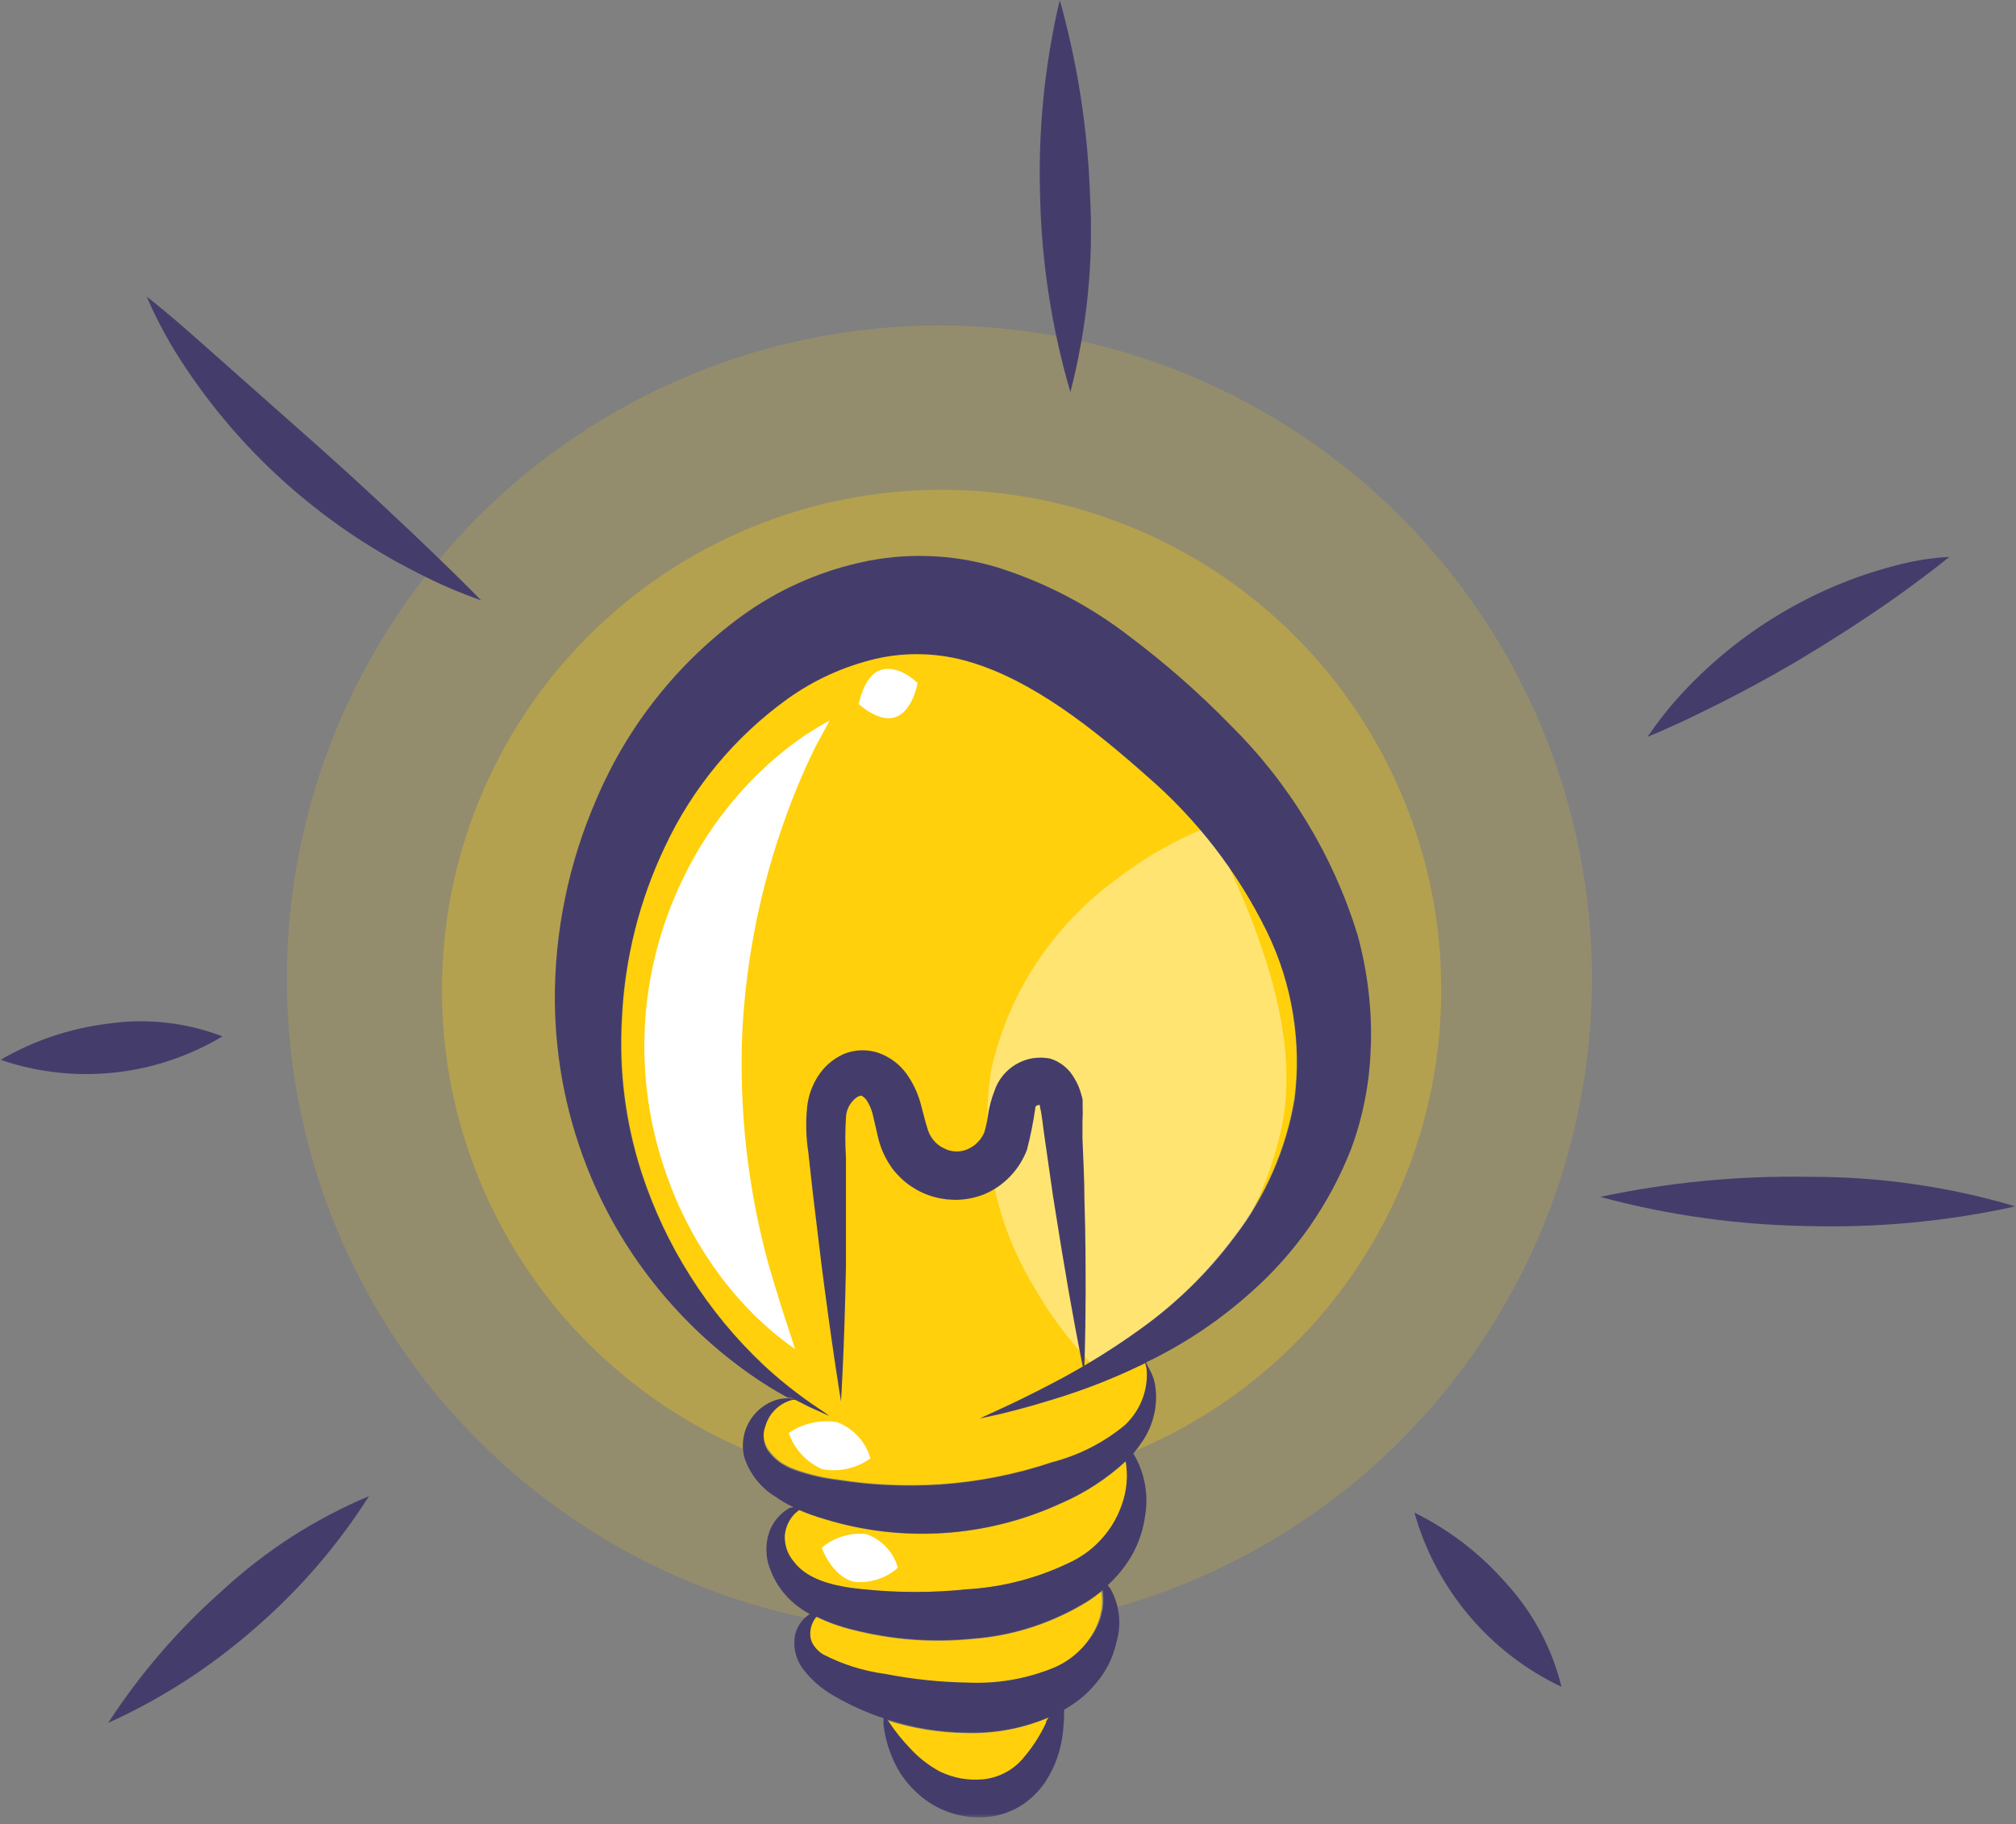 <svg width="284" height="257" viewBox="0 0 284 257" fill="none" xmlns="http://www.w3.org/2000/svg">
<rect x="0" y="0" width="284" height="257" fill="#808080" stroke="none"/>
<mask id="mask0_532_738" style="mask-type:luminance" maskUnits="userSpaceOnUse" x="0" y="0" width="284" height="257">
<path d="M283.953 0H0V256.25H283.953V0Z" fill="white"/>
</mask>
<g mask="url(#mask0_532_738)">
<path opacity="0.16" d="M224.258 137.859C224.258 139.361 224.224 140.872 224.148 142.375C224.073 143.878 223.964 145.38 223.813 146.875C223.662 148.369 223.477 149.863 223.259 151.357C223.04 152.843 222.78 154.329 222.486 155.807C222.192 157.284 221.865 158.753 221.496 160.214C221.126 161.675 220.732 163.127 220.295 164.562C219.859 166.006 219.389 167.433 218.877 168.852C218.373 170.271 217.827 171.673 217.256 173.066C216.677 174.46 216.073 175.837 215.426 177.197C214.78 178.557 214.108 179.9 213.395 181.226C212.681 182.552 211.942 183.862 211.17 185.155C210.398 186.448 209.592 187.715 208.752 188.966C207.913 190.217 207.048 191.451 206.158 192.66C205.26 193.869 204.337 195.052 203.38 196.219C202.423 197.386 201.441 198.519 200.433 199.636C199.426 200.752 198.385 201.844 197.319 202.91C196.253 203.976 195.17 205.008 194.053 206.024C192.937 207.032 191.803 208.022 190.637 208.971C189.47 209.928 188.286 210.851 187.077 211.749C185.868 212.648 184.643 213.512 183.392 214.352C182.141 215.191 180.873 215.997 179.581 216.769C178.288 217.542 176.978 218.289 175.652 218.994C174.326 219.708 172.982 220.379 171.622 221.026C170.263 221.672 168.886 222.276 167.501 222.856C166.107 223.435 164.705 223.972 163.295 224.484C161.876 224.988 160.449 225.466 159.014 225.903C157.578 226.339 156.126 226.742 154.665 227.103C153.204 227.473 151.735 227.8 150.266 228.094C148.789 228.388 147.311 228.648 145.817 228.866C144.323 229.085 142.837 229.269 141.343 229.42C139.848 229.571 138.346 229.681 136.843 229.756C135.34 229.832 133.838 229.865 132.335 229.865C130.832 229.865 129.33 229.832 127.827 229.756C126.324 229.681 124.822 229.571 123.327 229.42C121.833 229.269 120.339 229.085 118.853 228.866C117.367 228.648 115.881 228.388 114.404 228.094C112.926 227.8 111.457 227.473 110.005 227.103C108.553 226.734 107.092 226.339 105.656 225.903C104.221 225.466 102.785 224.996 101.375 224.484C99.956 223.981 98.555 223.435 97.169 222.856C95.776 222.276 94.407 221.672 93.047 221.026C91.688 220.379 90.344 219.708 89.018 218.994C87.692 218.281 86.382 217.542 85.089 216.769C83.796 215.997 82.529 215.191 81.278 214.352C80.027 213.512 78.802 212.648 77.593 211.749C76.384 210.851 75.2 209.928 74.033 208.971C72.867 208.014 71.733 207.032 70.617 206.024C69.5 205.017 68.409 203.976 67.351 202.91C66.285 201.844 65.252 200.752 64.237 199.636C63.229 198.519 62.247 197.378 61.29 196.219C60.333 195.052 59.41 193.869 58.511 192.66C57.613 191.451 56.749 190.217 55.917 188.966C55.086 187.715 54.281 186.439 53.5 185.155C52.727 183.862 51.989 182.552 51.275 181.226C50.562 179.9 49.89 178.557 49.244 177.197C48.597 175.837 47.993 174.46 47.414 173.066C46.834 171.673 46.297 170.271 45.793 168.852C45.29 167.433 44.811 166.006 44.375 164.562C43.938 163.119 43.535 161.675 43.174 160.214C42.805 158.753 42.477 157.284 42.184 155.807C41.89 154.329 41.63 152.843 41.411 151.357C41.193 149.872 41.008 148.377 40.857 146.875C40.706 145.372 40.597 143.878 40.522 142.375C40.446 140.872 40.412 139.37 40.412 137.859C40.412 136.348 40.446 134.845 40.522 133.342C40.597 131.84 40.706 130.337 40.857 128.843C41.008 127.348 41.193 125.854 41.411 124.36C41.63 122.874 41.89 121.388 42.184 119.911C42.477 118.433 42.805 116.964 43.174 115.503C43.544 114.043 43.938 112.591 44.375 111.155C44.811 109.711 45.281 108.284 45.793 106.865C46.297 105.447 46.843 104.045 47.414 102.651C47.993 101.258 48.597 99.881 49.244 98.521C49.89 97.161 50.562 95.818 51.275 94.491C51.989 93.165 52.727 91.855 53.5 90.563C54.272 89.27 55.078 88.002 55.917 86.751C56.757 85.501 57.622 84.267 58.511 83.058C59.41 81.849 60.333 80.665 61.29 79.498C62.247 78.332 63.229 77.198 64.237 76.082C65.244 74.965 66.285 73.874 67.351 72.808C68.417 71.742 69.5 70.709 70.617 69.693C71.733 68.686 72.867 67.695 74.033 66.747C75.2 65.79 76.384 64.866 77.593 63.968C78.802 63.07 80.027 62.205 81.278 61.366C82.529 60.526 83.796 59.72 85.089 58.948C86.382 58.176 87.692 57.428 89.018 56.723C90.344 56.01 91.688 55.338 93.047 54.692C94.407 54.045 95.784 53.441 97.169 52.862C98.563 52.283 99.965 51.745 101.375 51.233C102.794 50.73 104.221 50.251 105.656 49.815C107.092 49.378 108.544 48.975 110.005 48.614C111.466 48.245 112.935 47.917 114.404 47.623C115.873 47.33 117.359 47.069 118.853 46.851C120.339 46.633 121.833 46.448 123.327 46.297C124.822 46.146 126.324 46.037 127.827 45.961C129.33 45.886 130.832 45.852 132.335 45.852C133.838 45.852 135.34 45.886 136.843 45.961C138.346 46.037 139.848 46.146 141.343 46.297C142.837 46.448 144.331 46.633 145.817 46.851C147.303 47.069 148.789 47.33 150.266 47.623C151.744 47.917 153.213 48.245 154.665 48.614C156.126 48.983 157.57 49.378 159.014 49.815C160.449 50.251 161.885 50.721 163.295 51.233C164.714 51.737 166.115 52.283 167.501 52.862C168.894 53.441 170.263 54.045 171.622 54.692C172.982 55.338 174.326 56.01 175.652 56.723C176.978 57.437 178.288 58.176 179.581 58.948C180.873 59.72 182.141 60.526 183.392 61.366C184.643 62.205 185.868 63.07 187.077 63.968C188.286 64.866 189.47 65.79 190.637 66.747C191.803 67.704 192.937 68.686 194.053 69.693C195.17 70.701 196.261 71.742 197.319 72.808C198.385 73.874 199.417 74.965 200.433 76.082C201.441 77.198 202.423 78.34 203.38 79.498C204.337 80.665 205.26 81.849 206.158 83.058C207.057 84.267 207.921 85.501 208.752 86.751C209.592 88.002 210.389 89.278 211.17 90.563C211.942 91.855 212.681 93.165 213.395 94.491C214.1 95.818 214.78 97.161 215.426 98.521C216.073 99.881 216.677 101.258 217.256 102.651C217.836 104.045 218.373 105.447 218.877 106.865C219.38 108.284 219.859 109.711 220.295 111.155C220.732 112.599 221.135 114.043 221.496 115.503C221.865 116.964 222.192 118.433 222.486 119.911C222.78 121.388 223.04 122.874 223.259 124.36C223.477 125.846 223.662 127.34 223.813 128.843C223.964 130.345 224.073 131.84 224.148 133.342C224.224 134.845 224.258 136.348 224.258 137.859Z" fill="#FFD00B"/>
<path opacity="0.3" d="M203.027 139.437C203.027 140.587 203.002 141.745 202.943 142.896C202.885 144.046 202.801 145.196 202.691 146.346C202.582 147.496 202.44 148.638 202.272 149.779C202.104 150.921 201.902 152.054 201.684 153.188C201.457 154.321 201.206 155.446 200.929 156.562C200.652 157.679 200.341 158.795 200.005 159.895C199.669 160.995 199.308 162.094 198.922 163.177C198.536 164.26 198.116 165.335 197.68 166.401C197.243 167.467 196.773 168.516 196.278 169.566C195.783 170.607 195.27 171.639 194.725 172.655C194.179 173.671 193.617 174.678 193.021 175.66C192.425 176.651 191.812 177.625 191.174 178.582C190.536 179.539 189.873 180.479 189.184 181.411C188.496 182.343 187.791 183.249 187.06 184.139C186.33 185.029 185.575 185.902 184.802 186.758C184.03 187.614 183.232 188.446 182.418 189.26C181.604 190.074 180.773 190.872 179.916 191.644C179.06 192.416 178.187 193.172 177.297 193.902C176.407 194.632 175.501 195.346 174.577 196.026C173.654 196.714 172.714 197.378 171.757 198.016C170.8 198.654 169.826 199.275 168.835 199.862C167.845 200.458 166.846 201.021 165.83 201.567C164.814 202.112 163.782 202.624 162.741 203.12C161.7 203.615 160.65 204.077 159.584 204.521C158.518 204.966 157.444 205.378 156.361 205.764C155.278 206.15 154.187 206.511 153.078 206.847C151.979 207.183 150.862 207.485 149.746 207.77C148.629 208.047 147.504 208.299 146.371 208.526C145.238 208.752 144.104 208.946 142.963 209.113C141.821 209.281 140.679 209.424 139.538 209.533C138.396 209.642 137.246 209.735 136.096 209.785C134.946 209.835 133.796 209.869 132.646 209.869C131.495 209.869 130.345 209.844 129.195 209.785C128.045 209.726 126.895 209.642 125.753 209.533C124.603 209.424 123.462 209.281 122.328 209.113C121.187 208.946 120.053 208.744 118.92 208.526C117.787 208.299 116.67 208.047 115.545 207.77C114.429 207.493 113.321 207.183 112.213 206.847C111.113 206.511 110.013 206.15 108.93 205.764C107.847 205.378 106.773 204.958 105.707 204.521C104.641 204.077 103.591 203.615 102.55 203.12C101.509 202.624 100.477 202.112 99.461 201.567C98.445 201.021 97.446 200.458 96.456 199.862C95.465 199.266 94.491 198.654 93.534 198.016C92.577 197.378 91.637 196.714 90.714 196.026C89.79 195.338 88.884 194.632 87.994 193.902C87.104 193.172 86.231 192.416 85.375 191.644C84.518 190.872 83.687 190.074 82.873 189.26C82.059 188.446 81.261 187.606 80.489 186.758C79.717 185.91 78.961 185.029 78.231 184.139C77.5 183.249 76.795 182.343 76.107 181.411C75.418 180.487 74.755 179.539 74.117 178.582C73.479 177.625 72.858 176.651 72.27 175.66C71.674 174.67 71.112 173.671 70.566 172.655C70.021 171.639 69.509 170.607 69.013 169.566C68.518 168.525 68.056 167.467 67.611 166.401C67.166 165.335 66.755 164.26 66.369 163.177C65.983 162.094 65.622 160.995 65.286 159.895C64.95 158.795 64.648 157.679 64.363 156.562C64.086 155.446 63.834 154.321 63.607 153.188C63.38 152.054 63.187 150.921 63.019 149.779C62.852 148.638 62.709 147.496 62.6 146.346C62.491 145.196 62.398 144.046 62.348 142.896C62.289 141.745 62.264 140.595 62.264 139.437C62.264 138.278 62.289 137.128 62.348 135.978C62.407 134.828 62.491 133.678 62.6 132.528C62.709 131.378 62.852 130.236 63.019 129.095C63.187 127.953 63.389 126.82 63.607 125.686C63.834 124.553 64.086 123.428 64.363 122.312C64.64 121.195 64.95 120.079 65.286 118.979C65.622 117.879 65.983 116.779 66.369 115.697C66.755 114.614 67.175 113.539 67.611 112.473C68.048 111.407 68.518 110.357 69.013 109.308C69.509 108.267 70.021 107.235 70.566 106.219C71.112 105.203 71.674 104.196 72.27 103.214C72.867 102.223 73.479 101.249 74.117 100.292C74.755 99.335 75.418 98.395 76.107 97.463C76.795 96.54 77.5 95.625 78.231 94.735C78.961 93.845 79.717 92.972 80.489 92.116C81.261 91.259 82.059 90.428 82.873 89.614C83.687 88.8 84.518 88.002 85.375 87.23C86.231 86.458 87.104 85.702 87.994 84.972C88.884 84.241 89.79 83.528 90.714 82.848C91.637 82.159 92.577 81.496 93.534 80.858C94.491 80.22 95.465 79.599 96.456 79.011C97.446 78.415 98.445 77.853 99.461 77.307C100.477 76.762 101.509 76.25 102.55 75.754C103.591 75.259 104.641 74.797 105.707 74.352C106.773 73.907 107.847 73.496 108.93 73.11C110.013 72.724 111.105 72.363 112.213 72.027C113.312 71.691 114.429 71.389 115.545 71.104C116.662 70.826 117.787 70.575 118.92 70.348C120.053 70.121 121.187 69.928 122.328 69.76C123.47 69.593 124.612 69.45 125.753 69.341C126.904 69.231 128.045 69.139 129.195 69.089C130.345 69.038 131.495 69.005 132.646 69.005C133.796 69.005 134.946 69.03 136.096 69.089C137.246 69.148 138.396 69.231 139.538 69.341C140.688 69.45 141.829 69.593 142.963 69.76C144.104 69.928 145.238 70.13 146.371 70.348C147.504 70.575 148.621 70.826 149.746 71.104C150.862 71.381 151.97 71.691 153.078 72.027C154.178 72.363 155.278 72.724 156.361 73.11C157.444 73.496 158.518 73.916 159.584 74.352C160.65 74.797 161.7 75.259 162.741 75.754C163.782 76.25 164.814 76.762 165.83 77.307C166.846 77.853 167.845 78.415 168.835 79.011C169.826 79.608 170.8 80.22 171.757 80.858C172.714 81.496 173.654 82.159 174.577 82.848C175.501 83.536 176.407 84.241 177.297 84.972C178.187 85.702 179.06 86.458 179.916 87.23C180.773 88.002 181.604 88.8 182.418 89.614C183.232 90.428 184.03 91.268 184.802 92.116C185.575 92.972 186.33 93.845 187.06 94.735C187.791 95.625 188.496 96.531 189.184 97.463C189.873 98.395 190.536 99.335 191.174 100.292C191.812 101.249 192.433 102.223 193.021 103.214C193.617 104.204 194.179 105.203 194.725 106.219C195.27 107.235 195.783 108.267 196.278 109.308C196.773 110.349 197.235 111.407 197.68 112.473C198.125 113.539 198.536 114.614 198.922 115.697C199.308 116.779 199.669 117.879 200.005 118.979C200.341 120.079 200.643 121.195 200.929 122.312C201.206 123.428 201.457 124.553 201.684 125.686C201.911 126.82 202.104 127.953 202.272 129.095C202.44 130.236 202.582 131.378 202.691 132.528C202.801 133.678 202.893 134.828 202.943 135.978C203.002 137.128 203.027 138.278 203.027 139.437Z" fill="#FFD00B"/>
<path d="M182.326 154.749C181.73 158.283 180.722 161.691 179.287 164.982C177.851 168.264 176.038 171.329 173.847 174.166C170.17 179.152 165.822 183.467 160.818 187.119C156.982 189.898 152.978 192.391 148.789 194.607C145.322 196.437 142.61 197.738 140.721 198.603L137.951 199.879L140.503 199.325C142.249 198.905 144.885 198.242 148.26 197.193C152.516 195.908 156.646 194.305 160.65 192.366C160.928 192.366 161.179 192.089 161.456 191.946C161.532 192.181 161.599 192.425 161.649 192.668C161.725 193.314 161.725 193.961 161.649 194.607C161.515 195.782 161.179 196.899 160.65 197.948C160.113 199.006 159.416 199.929 158.543 200.735C155.521 203.203 152.121 204.933 148.344 205.923C143.223 207.644 137.968 208.685 132.578 209.055C127.726 209.365 122.891 209.155 118.081 208.417C116.024 208.173 114.018 207.695 112.07 207.006C110.525 206.469 109.266 205.546 108.301 204.236C107.931 203.724 107.696 203.153 107.612 202.523C107.52 201.894 107.587 201.281 107.806 200.685C108.141 199.56 108.771 198.637 109.686 197.915C110.257 197.47 110.895 197.151 111.6 196.975L114.068 198.225L116.838 199.476C116.502 199.199 115.705 198.645 114.479 197.839C112.045 196.152 109.745 194.305 107.579 192.29C103.633 188.563 100.208 184.416 97.312 179.832C94.407 175.249 92.116 170.38 90.428 165.226C88.153 158.157 87.23 150.921 87.658 143.508C88.036 135.021 90.042 126.945 93.669 119.273C95.616 115.126 98.051 111.298 100.972 107.772C103.894 104.246 107.218 101.148 110.928 98.47C114.689 95.751 118.811 93.837 123.319 92.728C125.51 92.225 127.735 92.015 129.984 92.09C132.234 92.166 134.434 92.527 136.591 93.173C145.599 95.809 154.136 102.601 161.532 109.258C165.066 112.313 168.256 115.688 171.11 119.382C173.965 123.084 176.416 127.029 178.464 131.218C180.235 134.87 181.444 138.707 182.099 142.711C182.754 146.715 182.829 150.736 182.317 154.766L182.326 154.749Z" fill="#FFD00B"/>
<path opacity="0.42" d="M170.212 116.477C165.394 118.408 160.936 120.977 156.856 124.184C154.699 125.779 152.701 127.558 150.862 129.514C149.024 131.47 147.37 133.569 145.901 135.819C144.432 138.069 143.181 140.427 142.132 142.896C141.082 145.364 140.268 147.916 139.672 150.526C139.244 153.171 139.042 155.832 139.084 158.51C139.126 161.188 139.403 163.84 139.915 166.468C140.428 169.096 141.166 171.664 142.14 174.158C143.105 176.651 144.289 179.043 145.683 181.335C148.277 185.902 151.475 189.999 155.269 193.617C159.316 190.972 163.009 187.908 166.359 184.408C169.96 180.907 172.966 176.953 175.392 172.554C177.818 168.155 179.555 163.505 180.596 158.585C182.51 148.906 179.74 138.782 176.718 130.631C174.896 125.745 172.731 121.019 170.204 116.46L170.212 116.477Z" fill="white"/>
<path d="M158.048 211.993C157.444 213.714 156.545 215.267 155.345 216.635C154.145 218.003 152.726 219.103 151.097 219.926C146.388 222.268 141.41 223.603 136.163 223.922C131.311 224.425 126.467 224.425 121.615 223.922C117.073 223.502 113.581 222.453 111.751 220.01C110.895 218.927 110.5 217.701 110.559 216.324C110.651 215.2 111.071 214.209 111.81 213.361C112.011 213.118 112.246 212.908 112.507 212.723C113.69 213.235 114.899 213.672 116.133 214.024C118.853 214.864 121.632 215.443 124.461 215.779C127.29 216.106 130.127 216.182 132.965 215.997C135.802 215.812 138.606 215.367 141.368 214.671C144.13 213.974 146.799 213.025 149.393 211.842C152.818 210.364 155.907 208.358 158.653 205.823C158.997 207.938 158.804 209.995 158.073 212.01L158.048 211.993Z" fill="#FFD00B"/>
<path d="M154.229 229.597C153.565 230.856 152.709 231.964 151.66 232.913C150.61 233.861 149.418 234.608 148.109 235.146C144.272 236.673 140.293 237.345 136.163 237.169C132.268 237.102 128.406 236.699 124.578 235.951C121.481 235.54 118.542 234.617 115.764 233.181C115.294 232.887 114.899 232.518 114.572 232.073C114.286 231.712 114.102 231.309 114.018 230.856C113.892 230 114.043 229.194 114.463 228.447C114.605 228.203 114.765 227.985 114.958 227.783C116.595 228.572 118.291 229.185 120.053 229.613C125.602 231.04 131.227 231.477 136.927 230.915C139.832 230.705 142.669 230.142 145.439 229.244C148.209 228.346 150.829 227.129 153.305 225.584C153.935 225.173 154.548 224.728 155.135 224.249C155.404 226.13 155.102 227.918 154.22 229.605L154.229 229.597Z" fill="#FFD00B"/>
<path d="M147.739 241.97C147.739 242.189 147.488 242.466 147.378 242.743C146.539 244.522 145.481 246.159 144.188 247.654C143.5 248.51 142.677 249.207 141.712 249.744C140.755 250.281 139.731 250.617 138.639 250.76C136.507 250.953 134.476 250.592 132.545 249.677C130.799 248.795 129.263 247.629 127.945 246.185C126.92 245.119 125.997 243.977 125.174 242.743C125.174 242.743 125.006 242.466 124.922 242.357C128.524 243.515 132.226 244.111 136.012 244.162C140.075 244.287 143.987 243.557 147.731 241.97H147.739Z" fill="#FFD00B"/>
<path d="M193.105 147.395C192.979 152.373 192.055 157.2 190.334 161.868C188.823 165.729 186.876 169.364 184.508 172.773C182.133 176.172 179.396 179.253 176.29 182.007C171.849 185.994 166.947 189.285 161.574 191.879C161.297 192.022 161.045 192.181 160.768 192.299C156.764 194.23 152.634 195.841 148.377 197.126C144.994 198.183 142.367 198.847 140.621 199.258L138.069 199.812L140.839 198.536C142.719 197.68 145.439 196.37 148.906 194.54C153.053 192.341 157.024 189.864 160.827 187.111C165.838 183.501 170.204 179.22 173.906 174.267C176.097 171.429 177.91 168.374 179.346 165.083C180.781 161.801 181.797 158.384 182.385 154.85C182.897 150.82 182.813 146.799 182.158 142.795C181.503 138.791 180.277 134.954 178.506 131.302C176.449 127.105 173.998 123.16 171.152 119.466C168.298 115.764 165.108 112.389 161.574 109.342C154.061 102.685 145.532 95.893 136.633 93.257C134.476 92.611 132.276 92.25 130.026 92.174C127.777 92.099 125.552 92.309 123.361 92.812C118.861 93.887 114.723 95.759 110.945 98.445C107.235 101.123 103.91 104.221 100.989 107.747C98.068 111.273 95.625 115.101 93.686 119.248C91.872 123.042 90.454 126.979 89.429 131.059C88.405 135.139 87.792 139.277 87.591 143.483C87.163 150.896 88.086 158.132 90.361 165.2C92.049 170.355 94.34 175.224 97.245 179.807C100.149 184.391 103.575 188.546 107.512 192.265C109.678 194.28 111.978 196.127 114.412 197.814C115.629 198.62 116.435 199.174 116.771 199.451L114.001 198.2L111.533 196.949L110.954 196.891C109.149 195.908 107.403 194.826 105.715 193.642C100.754 190.158 96.372 186.061 92.561 181.352C88.749 176.643 85.66 171.497 83.293 165.914C79.969 157.981 78.256 149.721 78.164 141.124C78.13 136.197 78.609 131.319 79.608 126.492C80.598 121.665 82.092 116.998 84.065 112.481C86.256 107.361 89.077 102.609 92.544 98.252C96.011 93.887 99.99 90.067 104.49 86.777C109.526 83.142 115.067 80.64 121.12 79.263C124.326 78.533 127.575 78.222 130.866 78.34C134.157 78.449 137.372 78.986 140.52 79.935C147.311 82.084 153.532 85.341 159.173 89.698C164.168 93.451 168.852 97.564 173.226 102.038C177.406 106.16 181.025 110.727 184.072 115.747C187.119 120.767 189.512 126.081 191.241 131.689C192.651 136.835 193.281 142.081 193.121 147.412L193.105 147.395Z" fill="#443D6B"/>
<path d="M160.457 203.749L159.626 204.807C159.341 205.168 159.014 205.487 158.653 205.781C155.907 208.316 152.827 210.322 149.393 211.8C146.808 212.983 144.13 213.932 141.368 214.629C138.606 215.326 135.81 215.77 132.965 215.955C130.127 216.14 127.29 216.073 124.461 215.737C121.632 215.409 118.861 214.822 116.133 213.982C114.899 213.63 113.682 213.193 112.507 212.681L111.592 212.236C110.769 211.842 109.98 211.38 109.233 210.851C108.192 210.221 107.302 209.424 106.546 208.467C105.791 207.51 105.228 206.461 104.851 205.302C104.582 204.202 104.582 203.103 104.851 202.003C104.993 201.441 105.203 200.912 105.48 200.408C105.757 199.904 106.093 199.443 106.488 199.023C106.882 198.603 107.327 198.242 107.814 197.932C108.301 197.621 108.821 197.386 109.367 197.21C110.433 196.907 111.491 196.907 112.557 197.21C112.246 197.193 111.927 197.193 111.617 197.21C110.912 197.394 110.274 197.705 109.703 198.15C108.779 198.872 108.15 199.795 107.822 200.92C107.604 201.483 107.528 202.062 107.587 202.666C107.646 203.271 107.839 203.825 108.158 204.328C109.123 205.646 110.383 206.57 111.927 207.099C113.875 207.795 115.881 208.266 117.938 208.509C122.748 209.248 127.575 209.458 132.436 209.147C137.825 208.778 143.08 207.728 148.201 206.016C151.979 205.025 155.379 203.296 158.401 200.828C159.265 200.022 159.971 199.098 160.508 198.041C161.045 196.983 161.372 195.875 161.507 194.7C161.582 194.053 161.582 193.407 161.507 192.76C161.456 192.517 161.389 192.273 161.314 192.038L161.171 191.342C161.171 191.342 161.339 191.703 161.473 192.005C161.582 192.274 161.717 192.534 161.859 192.777C162.271 193.474 162.556 194.229 162.716 195.027C162.967 196.572 162.9 198.108 162.497 199.619C162.094 201.13 161.414 202.507 160.441 203.732L160.457 203.749Z" fill="#443D6B"/>
<path d="M161.289 213.764C160.944 216.031 160.147 218.121 158.879 220.035C158.023 221.303 157.024 222.453 155.882 223.477L155.135 224.174C154.548 224.652 153.935 225.089 153.305 225.508C150.829 227.045 148.209 228.262 145.439 229.169C142.669 230.075 139.832 230.629 136.927 230.839C131.227 231.393 125.602 230.965 120.053 229.538C118.291 229.11 116.586 228.497 114.958 227.708L114.152 227.431C113.732 227.213 113.346 226.961 112.96 226.709C111.953 226.037 111.063 225.231 110.307 224.283C109.552 223.334 108.956 222.293 108.527 221.16C108.15 220.236 107.965 219.279 107.965 218.289C107.965 217.298 108.15 216.341 108.527 215.418C109.123 214.108 110.047 213.101 111.298 212.396C111.398 212.371 111.499 212.371 111.6 212.396C112.473 211.926 113.396 211.791 114.37 211.976C113.673 212.127 113.035 212.413 112.456 212.832C112.196 213.017 111.969 213.227 111.759 213.47C111.054 214.293 110.651 215.25 110.542 216.325C110.509 217.701 110.937 218.927 111.818 219.985C113.648 222.428 117.14 223.477 121.682 223.897C126.534 224.4 131.378 224.4 136.23 223.897C141.477 223.578 146.455 222.251 151.164 219.901C152.776 219.078 154.178 217.978 155.362 216.61C156.554 215.242 157.444 213.705 158.031 211.993C158.753 209.97 158.93 207.896 158.56 205.781C158.535 205.495 158.485 205.218 158.392 204.95C158.216 204.328 157.981 203.724 157.696 203.145L157.477 202.448C157.67 202.624 157.872 202.792 158.09 202.943C158.669 203.472 159.173 204.068 159.618 204.715C160.449 206.066 161.003 207.518 161.289 209.08C161.574 210.641 161.574 212.194 161.28 213.756L161.289 213.764Z" fill="#443D6B"/>
<path d="M157.242 231.486C156.823 233.341 156.042 235.02 154.883 236.531C153.557 238.294 151.928 239.721 150.006 240.804C149.309 241.207 148.587 241.568 147.849 241.887C144.121 243.465 140.226 244.195 136.18 244.078C132.394 244.036 128.7 243.431 125.099 242.273L124.486 242.055C123.848 241.87 123.218 241.643 122.605 241.391C120.75 240.669 118.971 239.805 117.258 238.781C115.613 237.824 114.219 236.581 113.077 235.062C112.565 234.365 112.221 233.601 112.036 232.762C111.852 231.922 111.852 231.083 112.02 230.235C112.33 229.076 112.977 228.153 113.959 227.464L114.32 227.271C114.975 226.843 115.68 226.692 116.452 226.826C115.94 226.986 115.495 227.271 115.126 227.658C114.933 227.859 114.765 228.077 114.63 228.321C114.211 229.076 114.06 229.882 114.186 230.73C114.269 231.183 114.454 231.586 114.74 231.947C115.067 232.392 115.462 232.762 115.932 233.055C118.71 234.491 121.648 235.414 124.746 235.826C128.574 236.573 132.436 236.976 136.331 237.043C140.453 237.219 144.44 236.548 148.277 235.02C149.595 234.491 150.778 233.744 151.828 232.787C152.877 231.83 153.733 230.73 154.396 229.471C155.32 227.725 155.622 225.878 155.311 223.922C155.219 223.393 155.076 222.873 154.892 222.369C154.816 222.209 154.757 222.041 154.724 221.874L155.194 222.26C155.505 222.57 155.79 222.906 156.05 223.259C156.05 223.427 156.302 223.594 156.411 223.788C157.074 224.954 157.477 226.205 157.62 227.54C157.763 228.875 157.637 230.184 157.242 231.469V231.486Z" fill="#443D6B"/>
<path d="M149.905 240.888C149.914 241.945 149.855 242.995 149.737 244.052C149.477 246.495 148.688 248.762 147.378 250.844C146.531 252.153 145.473 253.253 144.188 254.143C142.661 255.175 140.982 255.78 139.143 255.973C137.481 256.132 135.844 255.973 134.249 255.486C132.646 255.008 131.193 254.244 129.892 253.194C127.945 251.633 126.517 249.694 125.594 247.368C125.023 245.95 124.645 244.481 124.461 242.961V241.349L125.099 242.373C125.099 242.373 125.241 242.625 125.351 242.76C126.173 243.985 127.097 245.135 128.121 246.201C129.355 247.578 130.79 248.703 132.419 249.585C134.35 250.5 136.381 250.861 138.514 250.667C139.622 250.55 140.663 250.231 141.645 249.71C142.627 249.19 143.475 248.502 144.188 247.645C145.464 246.151 146.522 244.514 147.345 242.734C147.345 242.457 147.597 242.18 147.706 241.962L149.032 239.192L149.67 237.941V239.553C149.863 239.889 149.888 240.359 149.888 240.888H149.905Z" fill="#443D6B"/>
<path d="M118.475 197.428C118.475 197.428 118.945 190.301 119.172 178.405V163.043C119.054 161.196 119.054 159.349 119.172 157.494C119.18 156.898 119.331 156.336 119.617 155.815C119.902 155.295 120.289 154.858 120.784 154.531C121.17 154.313 121.338 154.363 121.422 154.388C121.707 154.556 121.934 154.783 122.119 155.051C122.505 155.664 122.782 156.319 122.95 157.024C123.201 158.132 123.479 159.24 123.722 160.348C124.108 161.927 124.788 163.362 125.745 164.672C126.114 165.15 126.517 165.595 126.954 166.015C127.39 166.426 127.861 166.804 128.364 167.14C128.868 167.475 129.388 167.769 129.934 168.021C130.48 168.273 131.051 168.474 131.63 168.634C132.209 168.793 132.805 168.903 133.401 168.97C133.997 169.029 134.602 169.045 135.206 169.012C135.81 168.978 136.406 168.894 136.994 168.76C137.582 168.626 138.153 168.449 138.715 168.223C140.092 167.627 141.292 166.787 142.325 165.704C143.357 164.621 144.138 163.379 144.675 161.977C145.171 160.055 145.557 158.115 145.842 156.151C145.825 156.042 145.851 155.941 145.926 155.849C146.002 155.756 146.094 155.714 146.203 155.706C146.304 155.656 146.405 155.656 146.505 155.706C146.505 155.79 146.505 155.874 146.505 155.958C146.782 157.016 146.925 158.728 147.143 160.147L148.335 168.466C149.141 173.62 149.888 178.12 150.526 181.805C151.828 189.21 152.717 193.424 152.717 193.424C152.717 193.424 152.911 189.621 152.936 182.334C152.936 178.733 152.936 174.233 152.768 168.936C152.768 166.166 152.6 163.387 152.491 160.365V158.006C152.533 157.284 152.541 156.562 152.516 155.84V155.068C152.516 154.732 152.348 154.321 152.264 153.985C152.054 153.246 151.752 152.558 151.349 151.903C150.98 151.24 150.501 150.669 149.914 150.191C149.326 149.712 148.671 149.36 147.941 149.133C147.538 149.049 147.127 149.007 146.715 148.999C146.304 148.99 145.893 149.024 145.481 149.083C145.07 149.15 144.675 149.25 144.289 149.393C143.903 149.536 143.525 149.704 143.164 149.914C142.803 150.124 142.467 150.359 142.157 150.627C141.838 150.896 141.552 151.19 141.292 151.509C141.032 151.828 140.797 152.172 140.595 152.533C140.394 152.894 140.226 153.272 140.1 153.666C139.647 154.825 139.336 156.017 139.16 157.242C139.051 158.015 138.891 158.77 138.665 159.517C138.438 160.055 138.127 160.525 137.716 160.936C137.305 161.347 136.843 161.666 136.306 161.901C135.768 162.136 135.198 162.237 134.61 162.212C134.022 162.187 133.468 162.036 132.948 161.759C132.385 161.49 131.898 161.112 131.504 160.625C131.076 160.096 130.782 159.509 130.614 158.854C130.337 158.023 130.119 156.999 129.783 155.807C129.439 154.413 128.885 153.112 128.121 151.895C127.197 150.375 125.921 149.259 124.293 148.537C123.411 148.159 122.488 147.966 121.523 147.966C120.557 147.966 119.634 148.159 118.752 148.537C117.25 149.242 116.058 150.3 115.176 151.702C114.37 152.995 113.875 154.396 113.707 155.916C113.489 158.073 113.539 160.231 113.875 162.38C114.093 164.269 114.295 166.099 114.488 167.929C114.907 171.455 115.319 174.779 115.68 177.801C117.208 189.839 118.475 197.436 118.475 197.436V197.428Z" fill="#443D6B"/>
<path d="M67.788 84.586C67.788 84.586 65.378 82.092 61.248 78.122C57.118 74.159 51.41 68.745 44.618 62.7C37.827 56.656 32.068 51.611 27.745 47.749C23.421 43.896 20.676 41.789 20.676 41.789C20.676 41.789 20.953 42.486 21.566 43.787C22.473 45.684 23.472 47.54 24.563 49.336C28.819 56.228 33.957 62.382 39.968 67.805C45.676 72.942 51.955 77.24 58.814 80.699C61.718 82.21 64.707 83.503 67.796 84.577L67.788 84.586Z" fill="#443D6B"/>
<path d="M149.292 0C147.152 9.125 146.228 18.368 146.522 27.736C146.749 37.096 148.167 46.264 150.787 55.246C153.137 46.146 154.069 36.903 153.557 27.51C153.23 18.166 151.802 8.999 149.292 0Z" fill="#443D6B"/>
<path d="M232.098 103.801C232.098 103.801 234.675 102.777 238.697 100.838C242.718 98.899 248.199 96.12 254.185 92.519C260.17 88.917 265.274 85.475 268.842 82.865C272.418 80.254 274.609 78.457 274.609 78.457C272.368 78.575 270.16 78.902 267.986 79.431C261.841 80.917 256.057 83.293 250.634 86.558C245.471 89.656 240.846 93.434 236.774 97.874C235.07 99.738 233.509 101.719 232.09 103.81L232.098 103.801Z" fill="#443D6B"/>
<path d="M225.424 168.617C234.986 171.194 244.707 172.563 254.605 172.722C264.494 172.999 274.265 172.076 283.928 169.952C274.408 167.14 264.695 165.754 254.773 165.788C244.883 165.612 235.104 166.56 225.424 168.617Z" fill="#443D6B"/>
<path d="M199.258 213.101C200.005 215.77 201.029 218.322 202.33 220.774C203.632 223.217 205.168 225.5 206.956 227.615C208.744 229.731 210.734 231.637 212.925 233.324C215.116 235.011 217.466 236.455 219.968 237.639C219.313 234.936 218.331 232.359 217.021 229.907C215.72 227.456 214.134 225.198 212.261 223.141C208.601 218.927 204.261 215.577 199.266 213.101H199.258Z" fill="#443D6B"/>
<path d="M15.245 242.718C22.783 239.301 29.667 234.86 35.888 229.404C42.167 223.981 47.531 217.768 51.989 210.767C44.333 213.991 37.449 218.423 31.346 224.048C25.134 229.538 19.77 235.758 15.245 242.709V242.718Z" fill="#443D6B"/>
<path d="M0.084 149.309C2.653 150.191 5.289 150.778 7.983 151.08C10.678 151.383 13.381 151.391 16.076 151.106C18.779 150.82 21.415 150.249 23.984 149.385C26.561 148.52 29.012 147.395 31.338 146.002C28.794 145.028 26.166 144.39 23.455 144.079C20.744 143.777 18.04 143.811 15.346 144.197C9.906 144.86 4.819 146.556 0.076 149.301L0.084 149.309Z" fill="#443D6B"/>
<path d="M116.872 101.501C116.872 101.501 115.68 102.114 113.573 103.474C110.593 105.489 107.864 107.814 105.396 110.433C101.577 114.479 98.471 119.021 96.086 124.049C94.55 127.248 93.341 130.564 92.46 134.006C91.578 137.447 91.041 140.931 90.848 144.474C90.655 148.016 90.814 151.542 91.318 155.06C91.822 158.569 92.661 162.002 93.845 165.343C95.658 170.598 98.236 175.451 101.577 179.9C103.734 182.788 106.194 185.398 108.947 187.724C110.861 189.302 111.994 190.049 111.994 190.049C111.994 190.049 111.659 188.916 110.97 186.859C110.274 184.811 109.333 181.755 108.2 177.902C105.312 167.207 104.103 156.327 104.574 145.263C105.136 134.786 107.209 124.612 110.811 114.756C111.994 111.491 113.354 108.301 114.882 105.186L116.88 101.501H116.872Z" fill="white"/>
<path d="M111.105 201.869C111.508 203.01 112.112 204.018 112.935 204.908C113.757 205.797 114.714 206.486 115.822 206.973C117.015 207.199 118.198 207.174 119.373 206.914C120.549 206.654 121.632 206.158 122.614 205.453C122.278 204.278 121.699 203.237 120.868 202.339C120.037 201.441 119.046 200.777 117.904 200.349C116.721 200.156 115.537 200.19 114.362 200.458C113.187 200.727 112.104 201.197 111.113 201.877L111.105 201.869Z" fill="white"/>
<path d="M115.764 218.062C115.764 218.062 117.149 222.025 120.255 222.83C121.388 222.965 122.496 222.856 123.579 222.511C124.662 222.167 125.636 221.622 126.484 220.858C126.173 219.75 125.619 218.776 124.83 217.945C124.041 217.105 123.109 216.501 122.018 216.115C120.885 215.997 119.776 216.106 118.685 216.442C117.594 216.778 116.62 217.315 115.755 218.054L115.764 218.062Z" fill="white"/>
<path d="M120.968 99.176C120.968 99.176 123.881 101.946 126.266 100.981C128.65 100.015 129.262 96.212 129.262 96.212C129.262 96.212 126.492 93.442 123.94 94.441C121.699 95.222 120.977 99.184 120.977 99.184L120.968 99.176Z" fill="white"/>
</g>
</svg>
